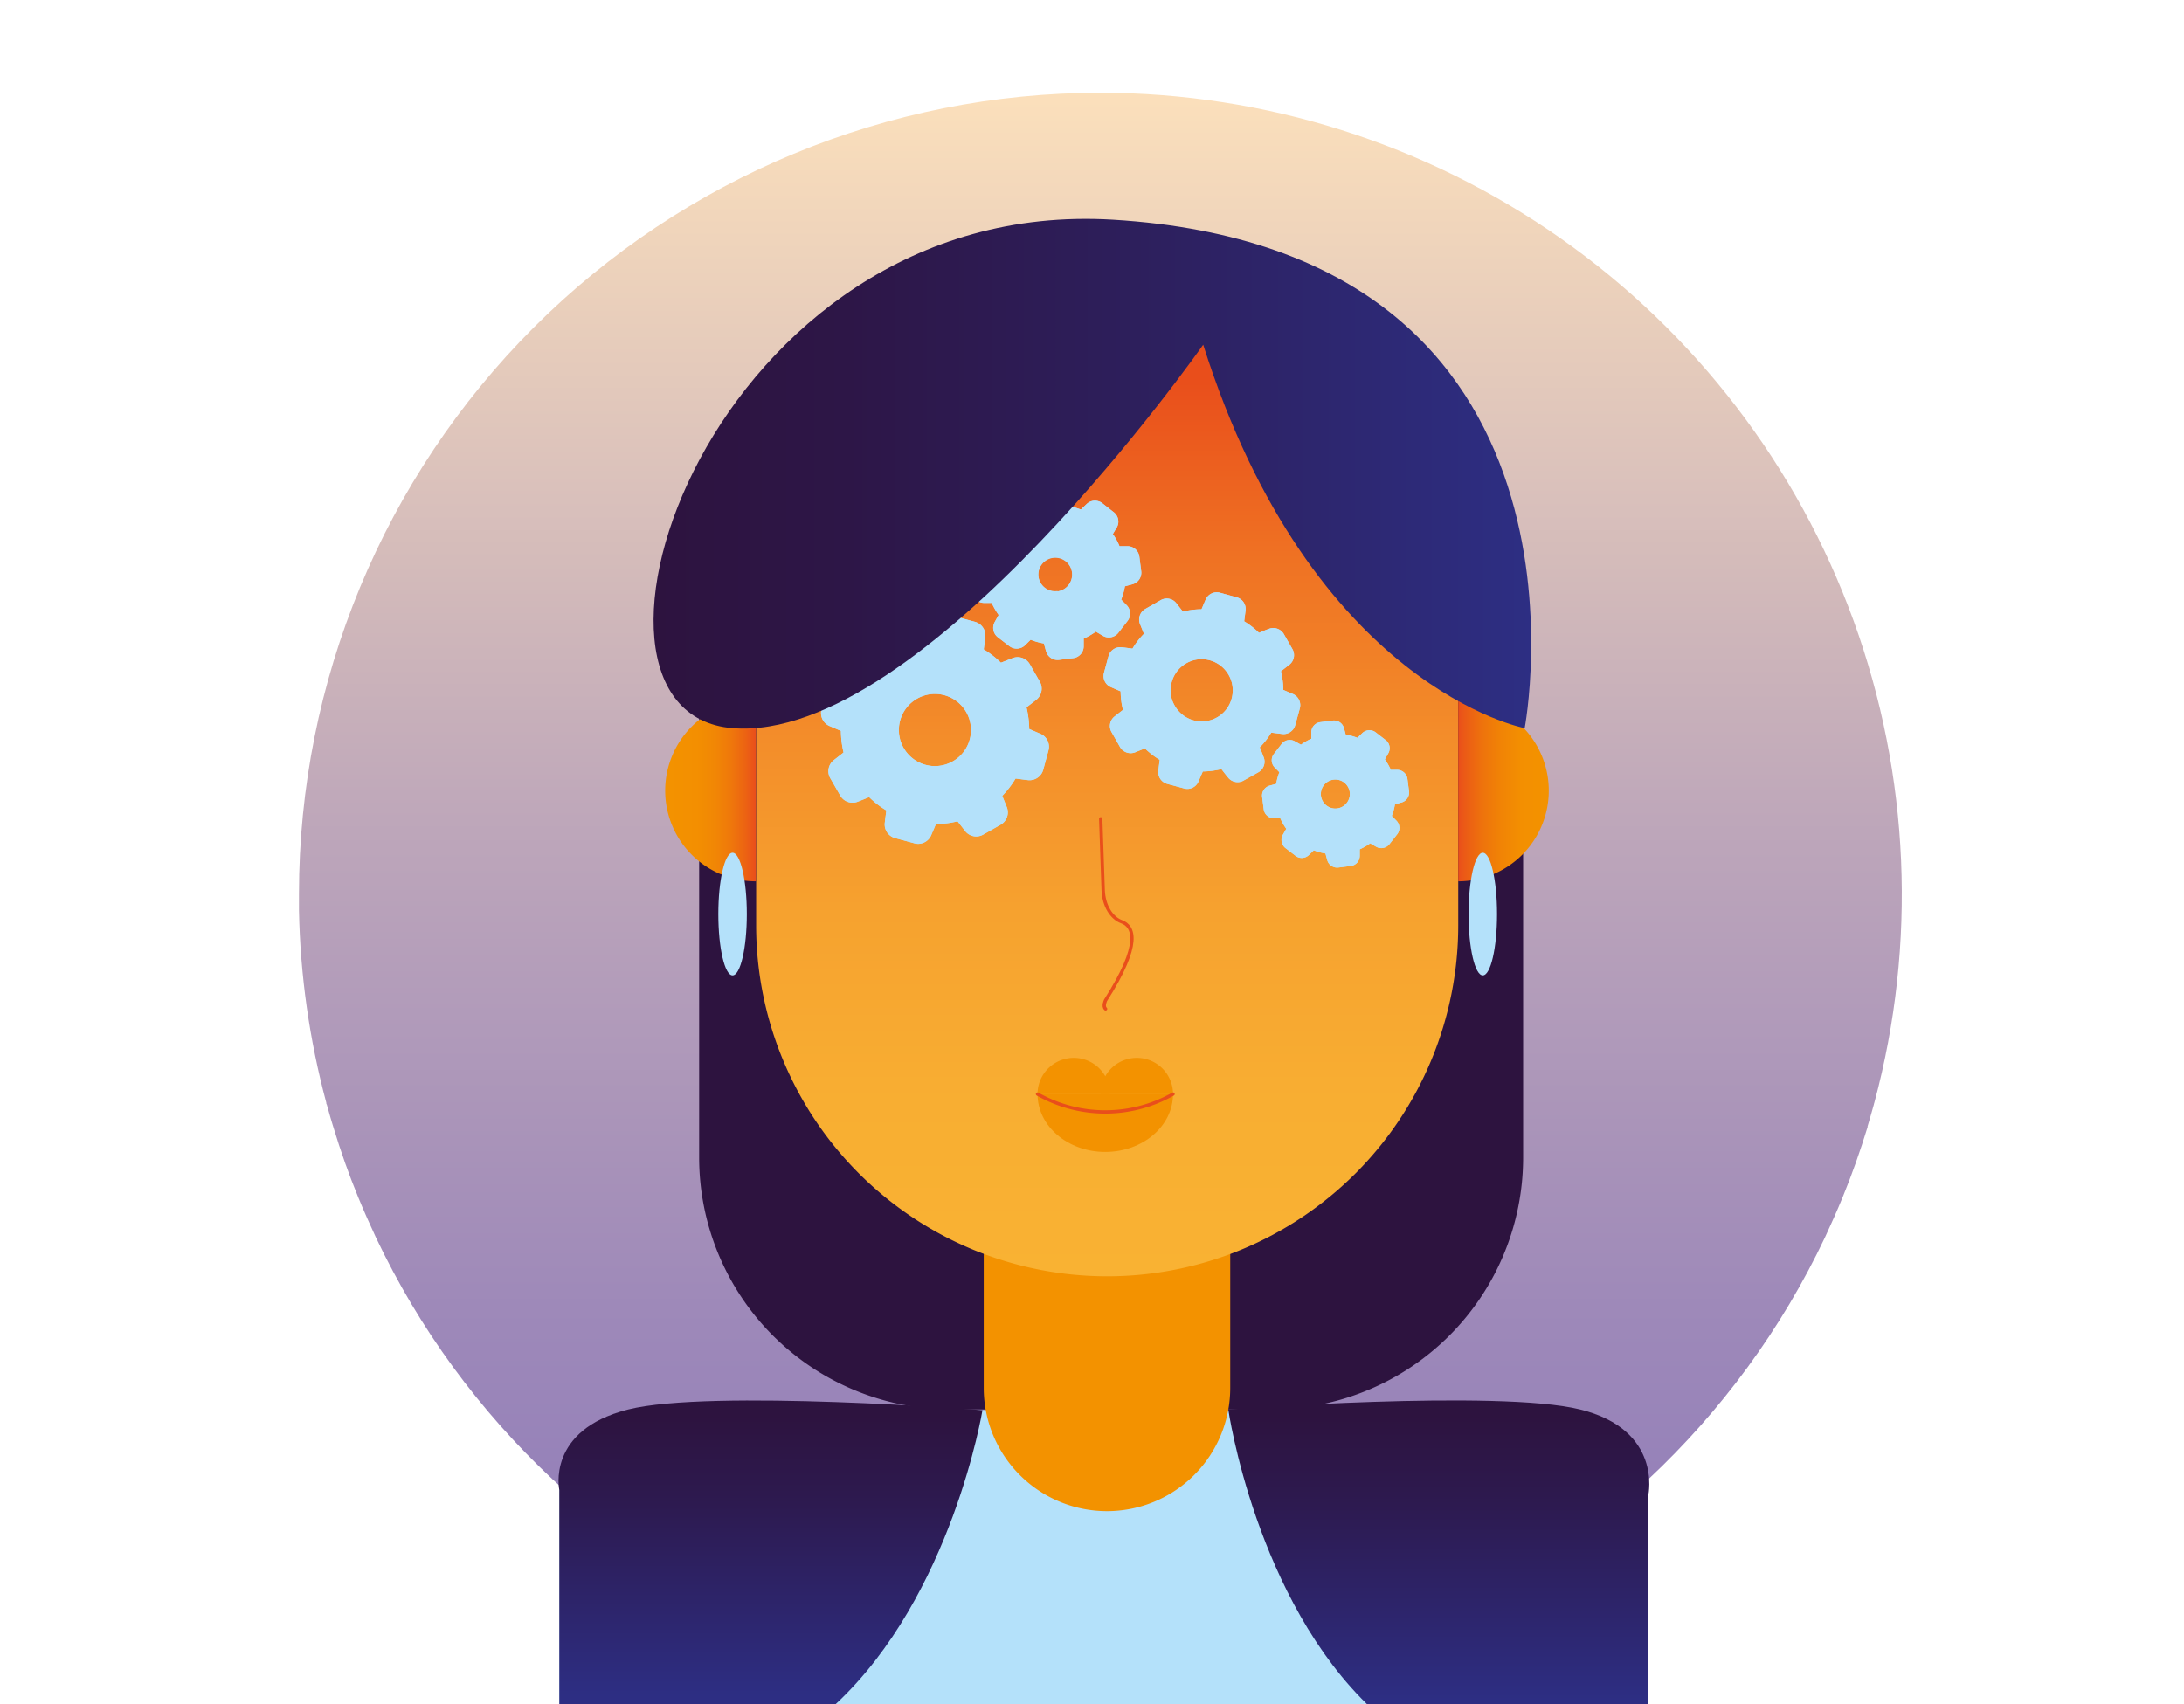 <svg id="Cognitie" xmlns="http://www.w3.org/2000/svg" xmlns:xlink="http://www.w3.org/1999/xlink" viewBox="0 0 328 256"><defs><style>.cls-1,.cls-13{fill:none;}.cls-2{clip-path:url(#clip-path);}.cls-3{clip-path:url(#clip-path-2);}.cls-4{fill:url(#Naamloos_verloop_2);}.cls-5{fill:#b4e1fa;}.cls-6{fill:#2d133f;}.cls-12,.cls-7{fill:#f39200;}.cls-8{fill:url(#Naamloos_verloop_88);}.cls-9{fill:url(#Naamloos_verloop_100);}.cls-10{fill:url(#Naamloos_verloop_97);}.cls-11{fill:url(#Naamloos_verloop_42);}.cls-12,.cls-13{stroke:#e94e1b;stroke-linecap:round;stroke-linejoin:round;stroke-width:0.5px;}.cls-14{fill:url(#Naamloos_verloop_113);}.cls-15{fill:url(#Naamloos_verloop_113-2);}</style><clipPath id="clip-path"><rect class="cls-1" x="44.9" y="13.93" width="240.76" height="240.76"/></clipPath><clipPath id="clip-path-2"><path class="cls-1" d="M165.29,13.93A120.39,120.39,0,0,0,44.9,134.31q0,1.23,0,2.46A120.44,120.44,0,0,0,49,165.63c0,.1,0,.2.08.3.06.25.14.5.21.74.21.78.44,1.56.68,2.34l.09.29c1.08,3.58,2.32,7.1,3.73,10.53.82,2,1.71,4,2.64,6a120.42,120.42,0,0,0,217.67,0c.93-2,1.82-4,2.64-6,1.41-3.43,2.66-7,3.74-10.53l0-.11c.25-.84.5-1.68.73-2.52.08-.24.15-.49.21-.74,0-.1.06-.2.08-.3A120.46,120.46,0,0,0,165.29,13.93Z"/></clipPath><linearGradient id="Naamloos_verloop_2" x1="-0.63" y1="0.09" x2="-0.03" y2="0.09" gradientTransform="matrix(0, -401.33, -401.33, 0, 200.67, 0)" gradientUnits="userSpaceOnUse"><stop offset="0" stop-color="#927eb9"/><stop offset="0.08" stop-color="#927eb9"/><stop offset="0.24" stop-color="#9e89b9"/><stop offset="0.53" stop-color="#bda6ba"/><stop offset="0.9" stop-color="#f0d5bb"/><stop offset="1" stop-color="#fee2bb"/></linearGradient><linearGradient id="Naamloos_verloop_88" x1="166.25" y1="191.67" x2="166.25" y2="36.6" gradientUnits="userSpaceOnUse"><stop offset="0" stop-color="#f9b233"/><stop offset="0.17" stop-color="#f8ae32"/><stop offset="0.35" stop-color="#f6a22f"/><stop offset="0.52" stop-color="#f38d2a"/><stop offset="0.7" stop-color="#ef7123"/><stop offset="0.87" stop-color="#e94e1b"/></linearGradient><linearGradient id="Naamloos_verloop_100" x1="232.6" y1="118.77" x2="218.97" y2="118.77" gradientUnits="userSpaceOnUse"><stop offset="0.04" stop-color="#f39200"/><stop offset="0.31" stop-color="#f38f01"/><stop offset="0.52" stop-color="#f18405"/><stop offset="0.73" stop-color="#ee730c"/><stop offset="0.92" stop-color="#eb5b16"/><stop offset="1" stop-color="#e94e1b"/></linearGradient><linearGradient id="Naamloos_verloop_97" x1="99.9" y1="118.77" x2="113.53" y2="118.77" gradientUnits="userSpaceOnUse"><stop offset="0.04" stop-color="#f39200"/><stop offset="0.35" stop-color="#f38f01"/><stop offset="0.56" stop-color="#f18605"/><stop offset="0.73" stop-color="#ef770b"/><stop offset="0.89" stop-color="#ec6213"/><stop offset="1" stop-color="#e94e1b"/></linearGradient><linearGradient id="Naamloos_verloop_42" x1="107.52" y1="71.16" x2="239.38" y2="71.16" gradientTransform="matrix(-1, 0, 0, 1, 337.5, 0)" gradientUnits="userSpaceOnUse"><stop offset="0" stop-color="#2d2e83"/><stop offset="0.04" stop-color="#2d2d80"/><stop offset="0.45" stop-color="#2d1f5c"/><stop offset="0.78" stop-color="#2d1647"/><stop offset="1" stop-color="#2d133f"/></linearGradient><linearGradient id="Naamloos_verloop_113" x1="115.72" y1="256" x2="115.72" y2="210.39" gradientUnits="userSpaceOnUse"><stop offset="0.03" stop-color="#2d2e83"/><stop offset="0.09" stop-color="#2d2c7e"/><stop offset="0.66" stop-color="#2d1a50"/><stop offset="0.95" stop-color="#2d133f"/></linearGradient><linearGradient id="Naamloos_verloop_113-2" x1="213.35" y1="256.69" x2="213.35" y2="210.37" gradientTransform="matrix(-1, 0, 0, 1, 429.43, 0)" xlink:href="#Naamloos_verloop_113"/></defs><title>Cognitietest_female</title><g id="Illustratie_1" data-name="Illustratie 1"><g class="cls-2"><g class="cls-3"><rect class="cls-4" x="44.9" y="13.93" width="240.76" height="240.76"/></g></g></g><path class="cls-5" d="M247.56,223.83V256H84V223.83a11.93,11.93,0,0,1,11.78-12h140A11.93,11.93,0,0,1,247.56,223.83Z"/><path class="cls-6" d="M157.5,35.5h17.13a54.12,54.12,0,0,1,54.12,54.12v84.25a37.85,37.85,0,0,1-37.85,37.85H142.85A37.85,37.85,0,0,1,105,173.88V88A52.5,52.5,0,0,1,157.5,35.5Z"/><path class="cls-7" d="M154.71,178.33h24.17a5.88,5.88,0,0,1,5.88,5.88v24.28A18.51,18.51,0,0,1,166.25,227h0a18.51,18.51,0,0,1-18.51-18.51V185.3a7,7,0,0,1,7-7Z"/><path class="cls-8" d="M219,89.32V139a52.72,52.72,0,0,1-105.44,0V89.32a52.72,52.72,0,0,1,105.44,0Z"/><path class="cls-9" d="M232.6,118.77A13.62,13.62,0,0,1,219,132.39V105.14A13.63,13.63,0,0,1,232.6,118.77Z"/><path class="cls-10" d="M99.9,118.77a13.62,13.62,0,0,0,13.63,13.62V105.14A13.63,13.63,0,0,0,99.9,118.77Z"/><path class="cls-5" d="M156.29,110.25l-1.72-.74a14.92,14.92,0,0,0-.41-3.26c.49-.37,1-.76,1.48-1.14a2.13,2.13,0,0,0,.52-2.71l-1.5-2.62a2.11,2.11,0,0,0-2.59-.92l-1.75.69a14.41,14.41,0,0,0-2.58-2c.08-.62.16-1.25.24-1.85a2.14,2.14,0,0,0-1.55-2.29l-2.92-.79A2.13,2.13,0,0,0,141,93.79c-.24.56-.49,1.14-.73,1.72a13.73,13.73,0,0,0-3.25.42l-1.15-1.49a2.11,2.11,0,0,0-2.7-.52l-2.62,1.5a2.1,2.1,0,0,0-.92,2.59c.21.57.44,1.16.69,1.74a14.38,14.38,0,0,0-2,2.59c-.63-.09-1.25-.16-1.86-.23a2.11,2.11,0,0,0-2.28,1.54l-.8,2.91a2.12,2.12,0,0,0,1.18,2.49l1.73.74a14.75,14.75,0,0,0,.4,3.25l-1.47,1.15a2.1,2.1,0,0,0-.53,2.7l1.51,2.63a2.12,2.12,0,0,0,2.58.92c.58-.22,1.16-.46,1.75-.7a13.18,13.18,0,0,0,2.59,2c-.09.63-.17,1.26-.24,1.87a2.12,2.12,0,0,0,1.54,2.28l2.92.79a2,2,0,0,0,.81.06,2.14,2.14,0,0,0,1.68-1.24l.74-1.72a13.57,13.57,0,0,0,3.24-.41l1.16,1.49a2.11,2.11,0,0,0,2.69.51l2.63-1.49a2.14,2.14,0,0,0,.93-2.6c-.23-.56-.46-1.15-.7-1.73a14,14,0,0,0,2-2.6l1.87.24a2.14,2.14,0,0,0,2.28-1.54l.79-2.92A2.11,2.11,0,0,0,156.29,110.25Zm-13.17,4.11a5.42,5.42,0,0,1-7.4-2,5.42,5.42,0,1,1,7.4,2Z"/><path class="cls-5" d="M169.33,82.05l-1.2,0a9.23,9.23,0,0,0-1-1.83c.21-.35.41-.7.6-1a1.78,1.78,0,0,0-.47-2.28l-1.73-1.36a1.8,1.8,0,0,0-2.33.13l-.87.83a10.67,10.67,0,0,0-2-.55c-.1-.39-.21-.78-.31-1.16A1.81,1.81,0,0,0,158,73.48l-2.18.28a1.8,1.8,0,0,0-1.55,1.73c0,.39,0,.8,0,1.2a10.8,10.8,0,0,0-1.84,1c-.34-.2-.69-.41-1-.6a1.79,1.79,0,0,0-2.28.47l-1.35,1.74a1.79,1.79,0,0,0,.12,2.32c.27.29.55.58.84.86a10.27,10.27,0,0,0-.56,2l-1.16.32a1.8,1.8,0,0,0-1.29,1.94L146,89a1.8,1.8,0,0,0,1.73,1.56l1.2,0a11.32,11.32,0,0,0,1.05,1.82l-.59,1.06a1.79,1.79,0,0,0,.46,2.28l1.74,1.34a1.8,1.8,0,0,0,2.33-.11l.86-.85a9.55,9.55,0,0,0,2,.56c.1.39.21.78.32,1.16A1.8,1.8,0,0,0,159,99.13l2.18-.27a1.79,1.79,0,0,0,1.57-1.73c0-.4,0-.8,0-1.2a10.34,10.34,0,0,0,1.83-1.05l1,.6A1.81,1.81,0,0,0,168,95l1.34-1.73a1.8,1.8,0,0,0-.11-2.33l-.85-.87a9.72,9.72,0,0,0,.56-2l1.16-.31a1.8,1.8,0,0,0,1.29-1.95l-.28-2.18A1.79,1.79,0,0,0,169.33,82.05ZM161,86a2.54,2.54,0,1,1-2.84-2.19A2.54,2.54,0,0,1,161,86Z"/><path class="cls-5" d="M156.29,110.25l-1.72-.74a14.92,14.92,0,0,0-.41-3.26c.49-.37,1-.76,1.48-1.14a2.13,2.13,0,0,0,.52-2.71l-1.5-2.62a2.11,2.11,0,0,0-2.59-.92l-1.75.69a14.41,14.41,0,0,0-2.58-2c.08-.62.16-1.25.24-1.85a2.14,2.14,0,0,0-1.55-2.29l-2.92-.79A2.13,2.13,0,0,0,141,93.79c-.24.56-.49,1.14-.73,1.72a13.73,13.73,0,0,0-3.25.42l-1.15-1.49a2.11,2.11,0,0,0-2.7-.52l-2.62,1.5a2.1,2.1,0,0,0-.92,2.59c.21.57.44,1.16.69,1.74a14.38,14.38,0,0,0-2,2.59c-.63-.09-1.25-.16-1.86-.23a2.11,2.11,0,0,0-2.28,1.54l-.8,2.91a2.12,2.12,0,0,0,1.18,2.49l1.73.74a14.75,14.75,0,0,0,.4,3.25l-1.47,1.15a2.1,2.1,0,0,0-.53,2.7l1.51,2.63a2.12,2.12,0,0,0,2.58.92c.58-.22,1.16-.46,1.75-.7a13.18,13.18,0,0,0,2.59,2c-.09.63-.17,1.26-.24,1.87a2.12,2.12,0,0,0,1.54,2.28l2.92.79a2,2,0,0,0,.81.06,2.14,2.14,0,0,0,1.68-1.24l.74-1.72a13.57,13.57,0,0,0,3.24-.41l1.16,1.49a2.11,2.11,0,0,0,2.69.51l2.63-1.49a2.14,2.14,0,0,0,.93-2.6c-.23-.56-.46-1.15-.7-1.73a14,14,0,0,0,2-2.6l1.87.24a2.14,2.14,0,0,0,2.28-1.54l.79-2.92A2.11,2.11,0,0,0,156.29,110.25Zm-1.76,4.69-1.78-.23a2.09,2.09,0,0,0-2.1,1,11.74,11.74,0,0,1-1.79,2.3,2.11,2.11,0,0,0-.45,2.29c.22.57.46,1.12.67,1.67l-2.42,1.38-1.1-1.42a2.12,2.12,0,0,0-2.2-.78,11.68,11.68,0,0,1-2.89.37,2.12,2.12,0,0,0-1.94,1.29c-.23.57-.47,1.12-.71,1.67l-2.68-.74c.08-.59.15-1.19.24-1.79a2.13,2.13,0,0,0-1-2.1,11.41,11.41,0,0,1-2.3-1.78,2.09,2.09,0,0,0-2.29-.45l-1.67.66-1.38-2.42,1.42-1.09a2.08,2.08,0,0,0,.77-2.2,11.73,11.73,0,0,1-.36-2.89,2.12,2.12,0,0,0-1.3-2c-.55-.23-1.11-.46-1.65-.7l.73-2.69c.58.08,1.19.15,1.78.24a2.13,2.13,0,0,0,2.11-1,12.47,12.47,0,0,1,1.78-2.31,2.09,2.09,0,0,0,.45-2.29c-.22-.56-.44-1.11-.67-1.67l2.42-1.38,1.1,1.43a2.1,2.1,0,0,0,2.2.77,11.68,11.68,0,0,1,2.89-.37,2.09,2.09,0,0,0,1.94-1.3c.23-.55.48-1.1.71-1.65l2.68.73c-.06.59-.15,1.19-.23,1.78a2.09,2.09,0,0,0,1,2.11,11.81,11.81,0,0,1,2.31,1.79,2.11,2.11,0,0,0,2.29.45l1.66-.67,1.38,2.41c-.46.37-.94.74-1.42,1.1a2.1,2.1,0,0,0-.77,2.21,11.71,11.71,0,0,1,.36,2.88,2.1,2.1,0,0,0,1.3,2l1.65.7Z"/><path class="cls-5" d="M147.1,105.84a7.68,7.68,0,1,0-8.69,11.21,7.57,7.57,0,0,0,3,.22,7.49,7.49,0,0,0,2.83-1A7.67,7.67,0,0,0,147.1,105.84Zm-4,8.52a5.42,5.42,0,0,1-7.4-2,5.42,5.42,0,1,1,7.4,2Z"/><path class="cls-5" d="M169.33,82.05l-1.2,0a9.23,9.23,0,0,0-1-1.83c.21-.35.41-.7.6-1a1.78,1.78,0,0,0-.47-2.28l-1.73-1.36a1.8,1.8,0,0,0-2.33.13l-.87.83a10.67,10.67,0,0,0-2-.55c-.1-.39-.21-.78-.31-1.16A1.81,1.81,0,0,0,158,73.48l-2.18.28a1.8,1.8,0,0,0-1.55,1.73c0,.39,0,.8,0,1.2a10.8,10.8,0,0,0-1.84,1c-.34-.2-.69-.41-1-.6a1.79,1.79,0,0,0-2.28.47l-1.35,1.74a1.79,1.79,0,0,0,.12,2.32c.27.29.55.58.84.86a10.27,10.27,0,0,0-.56,2l-1.16.32a1.8,1.8,0,0,0-1.29,1.94L146,89a1.8,1.8,0,0,0,1.73,1.56l1.2,0a11.32,11.32,0,0,0,1.05,1.82l-.59,1.06a1.79,1.79,0,0,0,.46,2.28l1.74,1.34a1.8,1.8,0,0,0,2.33-.11l.86-.85a9.55,9.55,0,0,0,2,.56c.1.39.21.78.32,1.16A1.8,1.8,0,0,0,159,99.13l2.18-.27a1.79,1.79,0,0,0,1.57-1.73c0-.4,0-.8,0-1.2a10.34,10.34,0,0,0,1.83-1.05l1,.6A1.81,1.81,0,0,0,168,95l1.34-1.73a1.8,1.8,0,0,0-.11-2.33l-.85-.87a9.72,9.72,0,0,0,.56-2l1.16-.31a1.8,1.8,0,0,0,1.29-1.95l-.28-2.18A1.79,1.79,0,0,0,169.33,82.05Zm-.15,3.71c-.34.09-.69.19-1.06.27a1.79,1.79,0,0,0-1.31,1.48,8.15,8.15,0,0,1-.54,2,1.78,1.78,0,0,0,.39,1.93c.25.25.51.51.75.77l-1,1.26-.93-.54a1.77,1.77,0,0,0-2,.11,8.56,8.56,0,0,1-1.79,1,1.81,1.81,0,0,0-1.1,1.65c0,.36,0,.73,0,1.08l-1.57.2c-.1-.34-.19-.69-.29-1a1.8,1.8,0,0,0-1.46-1.33,8.13,8.13,0,0,1-2-.53,1.75,1.75,0,0,0-1.93.39l-.78.75-1.26-1c.18-.32.37-.63.55-.94a1.79,1.79,0,0,0-.11-2,8.29,8.29,0,0,1-1-1.78,1.81,1.81,0,0,0-1.64-1.11c-.37,0-.73,0-1.09,0l-.2-1.58,1.05-.28a1.78,1.78,0,0,0,1.31-1.47,8.57,8.57,0,0,1,.55-2,1.79,1.79,0,0,0-.39-1.94l-.76-.78,1-1.25.94.54a1.8,1.8,0,0,0,2-.1,7.93,7.93,0,0,1,1.78-1,1.77,1.77,0,0,0,1.09-1.64c0-.36,0-.73,0-1.09l1.56-.2c.11.35.2.7.29,1.06A1.79,1.79,0,0,0,159.72,78a8.68,8.68,0,0,1,2,.54,1.77,1.77,0,0,0,1.93-.38l.78-.77,1.25,1c-.17.32-.35.63-.54.95a1.79,1.79,0,0,0,.11,2,8.36,8.36,0,0,1,1,1.79,1.77,1.77,0,0,0,1.64,1.09H169Z"/><path class="cls-5" d="M157.94,81.78a4.56,4.56,0,1,0,5.09,4A4.57,4.57,0,0,0,157.94,81.78Zm.89,7A2.54,2.54,0,1,1,161,86,2.55,2.55,0,0,1,158.83,88.83Z"/><path class="cls-5" d="M180,117.36c.22-.49.43-1,.64-1.47a12.64,12.64,0,0,0,2.8-.36c.32.43.66.86,1,1.27a1.82,1.82,0,0,0,2.33.45L189,116a1.82,1.82,0,0,0,.79-2.23c-.19-.49-.38-1-.6-1.5a11.62,11.62,0,0,0,1.73-2.22l1.6.2a1.81,1.81,0,0,0,2-1.33l.69-2.51a1.83,1.83,0,0,0-1-2.14l-1.48-.63a12,12,0,0,0-.36-2.8l1.28-1a1.82,1.82,0,0,0,.45-2.33l-1.29-2.26a1.83,1.83,0,0,0-2.23-.79c-.49.18-1,.39-1.5.6a12.1,12.1,0,0,0-2.23-1.73c.08-.54.14-1.08.21-1.6a1.82,1.82,0,0,0-1.33-2l-2.5-.69a1.83,1.83,0,0,0-2.15,1c-.21.49-.43,1-.63,1.48a12.48,12.48,0,0,0-2.8.35l-1-1.27a1.81,1.81,0,0,0-2.32-.45L172,91.48a1.83,1.83,0,0,0-.8,2.23l.6,1.5a11.64,11.64,0,0,0-1.72,2.23c-.54-.08-1.07-.15-1.6-.2a1.83,1.83,0,0,0-2,1.32l-.68,2.51a1.85,1.85,0,0,0-.05.7,1.82,1.82,0,0,0,1.07,1.44l1.48.64a11.91,11.91,0,0,0,.35,2.79l-1.28,1a1.83,1.83,0,0,0-.44,2.32l1.28,2.26a1.85,1.85,0,0,0,2.24.8l1.49-.6a12.76,12.76,0,0,0,2.23,1.72c-.07.54-.14,1.08-.2,1.61a1.83,1.83,0,0,0,1.32,2l2.52.68A1.8,1.8,0,0,0,180,117.36ZM176.42,106a4.52,4.52,0,0,1-.45-3.54,4.66,4.66,0,0,1,8.55-1.08,4.44,4.44,0,0,1,.58,1.72,4.66,4.66,0,0,1-8.68,2.9Z"/><path class="cls-5" d="M204.21,128.58c0-.34,0-.68,0-1a8.41,8.41,0,0,0,1.57-.9l.9.52a1.55,1.55,0,0,0,2-.41l1.17-1.49a1.56,1.56,0,0,0-.11-2l-.72-.74a8.71,8.71,0,0,0,.48-1.75l1-.27a1.55,1.55,0,0,0,1.11-1.67l-.24-1.88a1.56,1.56,0,0,0-1.49-1.34h-1a9.09,9.09,0,0,0-.9-1.58c.17-.3.35-.6.51-.9a1.54,1.54,0,0,0-.39-2l-1.5-1.16a1.54,1.54,0,0,0-2,.11l-.74.71a9.53,9.53,0,0,0-1.76-.48c-.08-.33-.18-.67-.27-1a1.55,1.55,0,0,0-1.67-1.11l-1.87.24a1.54,1.54,0,0,0-1.35,1.49c0,.34,0,.68,0,1a8.65,8.65,0,0,0-1.56.9l-.91-.51a1.55,1.55,0,0,0-2,.4l-1.16,1.5a1.55,1.55,0,0,0,.1,2l.73.74a8.71,8.71,0,0,0-.48,1.75l-1,.27a1.56,1.56,0,0,0-1.11,1.67l.24,1.88a1.56,1.56,0,0,0,1.49,1.35h1a8,8,0,0,0,.9,1.58c-.18.3-.35.61-.52.9a1.56,1.56,0,0,0,.4,2l1.5,1.15a1.53,1.53,0,0,0,2-.1c.25-.24.5-.47.75-.72a8.9,8.9,0,0,0,1.75.48c.09.33.18.67.27,1a1.55,1.55,0,0,0,1.68,1.11l1.87-.24A1.54,1.54,0,0,0,204.21,128.58Zm-3.38-7.14a2.18,2.18,0,1,1,1.88-2.44A2.19,2.19,0,0,1,200.83,121.44Z"/><path class="cls-5" d="M180,117.36c.22-.49.43-1,.64-1.47a12.64,12.64,0,0,0,2.8-.36c.32.43.66.86,1,1.27a1.82,1.82,0,0,0,2.33.45L189,116a1.82,1.82,0,0,0,.79-2.23c-.19-.49-.38-1-.6-1.5a11.62,11.62,0,0,0,1.73-2.22l1.6.2a1.81,1.81,0,0,0,2-1.33l.69-2.51a1.83,1.83,0,0,0-1-2.14l-1.48-.63a12,12,0,0,0-.36-2.8l1.28-1a1.82,1.82,0,0,0,.45-2.33l-1.29-2.26a1.83,1.83,0,0,0-2.23-.79c-.49.18-1,.39-1.5.6a12.1,12.1,0,0,0-2.23-1.73c.08-.54.14-1.08.21-1.6a1.82,1.82,0,0,0-1.33-2l-2.5-.69a1.83,1.83,0,0,0-2.15,1c-.21.49-.43,1-.63,1.48a12.48,12.48,0,0,0-2.8.35l-1-1.27a1.81,1.81,0,0,0-2.32-.45L172,91.48a1.83,1.83,0,0,0-.8,2.23l.6,1.5a11.64,11.64,0,0,0-1.72,2.23c-.54-.08-1.07-.15-1.6-.2a1.83,1.83,0,0,0-2,1.32l-.68,2.51a1.85,1.85,0,0,0-.05.7,1.82,1.82,0,0,0,1.07,1.44l1.48.64a11.91,11.91,0,0,0,.35,2.79l-1.28,1a1.83,1.83,0,0,0-.44,2.32l1.28,2.26a1.85,1.85,0,0,0,2.24.8l1.49-.6a12.76,12.76,0,0,0,2.23,1.72c-.07.54-.14,1.08-.2,1.61a1.83,1.83,0,0,0,1.32,2l2.52.68A1.8,1.8,0,0,0,180,117.36Zm-4-1.51c.06-.5.12-1,.2-1.53a1.84,1.84,0,0,0-.88-1.81,10.53,10.53,0,0,1-2-1.54,1.78,1.78,0,0,0-2-.38l-1.44.57-1.19-2.08,1.22-.94a1.81,1.81,0,0,0,.67-1.9,10.34,10.34,0,0,1-.31-2.48,1.86,1.86,0,0,0-1.12-1.68c-.48-.19-1-.4-1.43-.6l.64-2.31,1.53.2a1.8,1.8,0,0,0,1.81-.87,10.21,10.21,0,0,1,1.54-2,1.85,1.85,0,0,0,.39-2c-.2-.47-.39-1-.58-1.43l2.08-1.18.95,1.22a1.76,1.76,0,0,0,1.88.66,10.07,10.07,0,0,1,2.5-.31,1.82,1.82,0,0,0,1.67-1.12c.2-.47.4-.95.61-1.42l2.31.63-.21,1.53a1.83,1.83,0,0,0,.87,1.82,9.52,9.52,0,0,1,2,1.53,1.79,1.79,0,0,0,2,.38l1.43-.57,1.19,2.08L191,99.3a1.84,1.84,0,0,0-.66,1.9,10.35,10.35,0,0,1,.32,2.48,1.81,1.81,0,0,0,1.11,1.68c.48.19.95.4,1.42.6l-.62,2.31c-.51,0-1-.13-1.54-.19a1.78,1.78,0,0,0-1.81.86,10.59,10.59,0,0,1-1.54,2,1.82,1.82,0,0,0-.39,2c.2.47.39,1,.58,1.43l-2.08,1.18c-.32-.39-.63-.8-.94-1.22a1.81,1.81,0,0,0-1.9-.66,9.91,9.91,0,0,1-2.48.31,1.8,1.8,0,0,0-1.67,1.12l-.61,1.42Z"/><path class="cls-5" d="M183.75,109.46a6.6,6.6,0,1,0-9.84-4.9,6.39,6.39,0,0,0,.83,2.43A6.61,6.61,0,0,0,183.75,109.46ZM176.42,106a4.52,4.52,0,0,1-.45-3.54,4.66,4.66,0,0,1,8.55-1.08,4.44,4.44,0,0,1,.58,1.72,4.66,4.66,0,0,1-8.68,2.9Z"/><path class="cls-5" d="M204.21,128.58c0-.34,0-.68,0-1a8.41,8.41,0,0,0,1.57-.9l.9.52a1.55,1.55,0,0,0,2-.41l1.17-1.49a1.56,1.56,0,0,0-.11-2l-.72-.74a8.71,8.71,0,0,0,.48-1.75l1-.27a1.55,1.55,0,0,0,1.11-1.67l-.24-1.88a1.56,1.56,0,0,0-1.49-1.34h-1a9.09,9.09,0,0,0-.9-1.58c.17-.3.35-.6.51-.9a1.54,1.54,0,0,0-.39-2l-1.5-1.16a1.54,1.54,0,0,0-2,.11l-.74.71a9.53,9.53,0,0,0-1.76-.48c-.08-.33-.18-.67-.27-1a1.55,1.55,0,0,0-1.67-1.11l-1.87.24a1.54,1.54,0,0,0-1.35,1.49c0,.34,0,.68,0,1a8.65,8.65,0,0,0-1.56.9l-.91-.51a1.55,1.55,0,0,0-2,.4l-1.16,1.5a1.55,1.55,0,0,0,.1,2l.73.74a8.71,8.71,0,0,0-.48,1.75l-1,.27a1.56,1.56,0,0,0-1.11,1.67l.24,1.88a1.56,1.56,0,0,0,1.49,1.35h1a8,8,0,0,0,.9,1.58c-.18.3-.35.61-.52.9a1.56,1.56,0,0,0,.4,2l1.5,1.15a1.53,1.53,0,0,0,2-.1c.25-.24.5-.47.75-.72a8.9,8.9,0,0,0,1.75.48c.09.33.18.67.27,1a1.55,1.55,0,0,0,1.68,1.11l1.87-.24A1.54,1.54,0,0,0,204.21,128.58Zm-3.19-.13c-.08-.29-.16-.59-.24-.91a1.55,1.55,0,0,0-1.27-1.13,6.8,6.8,0,0,1-1.7-.46,1.53,1.53,0,0,0-1.67.34l-.66.64-1.08-.83c.15-.27.3-.54.46-.8a1.54,1.54,0,0,0-.09-1.7,6.7,6.7,0,0,1-.87-1.54,1.55,1.55,0,0,0-1.42-.94c-.32,0-.63,0-.93,0l-.18-1.35.9-.24a1.52,1.52,0,0,0,1.14-1.26,7.21,7.21,0,0,1,.46-1.71,1.52,1.52,0,0,0-.33-1.67c-.22-.22-.44-.44-.65-.67l.83-1.07c.28.15.55.31.81.47a1.55,1.55,0,0,0,1.7-.1,7.5,7.5,0,0,1,1.53-.88,1.53,1.53,0,0,0,1-1.41v-.94l1.36-.17c.08.3.16.6.25.91a1.53,1.53,0,0,0,1.26,1.13,6.9,6.9,0,0,1,1.71.47,1.53,1.53,0,0,0,1.66-.34l.67-.65,1.08.83-.47.81a1.57,1.57,0,0,0,.09,1.7,6.74,6.74,0,0,1,.88,1.54,1.54,1.54,0,0,0,1.42.94h.93l.18,1.35-.91.24a1.52,1.52,0,0,0-1.13,1.27,6.9,6.9,0,0,1-.47,1.71,1.53,1.53,0,0,0,.33,1.66l.66.67-.84,1.07c-.27-.14-.54-.3-.81-.46a1.51,1.51,0,0,0-1.69.1,7.81,7.81,0,0,1-1.54.87,1.54,1.54,0,0,0-.94,1.41c0,.32,0,.64,0,.94Z"/><path class="cls-5" d="M204.44,118.78a3.92,3.92,0,1,0-3.4,4.39A3.93,3.93,0,0,0,204.44,118.78Zm-6.06.77a2.18,2.18,0,1,1,2.45,1.89A2.18,2.18,0,0,1,198.38,119.55Z"/><path class="cls-11" d="M180.7,51.78S138.8,111.7,110,109.38s-3.3-80,57.13-76.38c75.6,4.59,61.85,76.38,61.85,76.38S197,103.33,180.7,51.78Z"/><path class="cls-7" d="M166.7,164.35H155.82a5.44,5.44,0,0,1,10.88,0Z"/><path class="cls-7" d="M176.17,164.35H165.29a5.44,5.44,0,0,1,10.88,0Z"/><path class="cls-7" d="M155.82,164.35h20.35c0,4.81-4.56,8.69-10.18,8.69S155.82,169.16,155.82,164.35Z"/><path class="cls-12" d="M155.82,164.35a20.64,20.64,0,0,0,20.35,0"/><path class="cls-13" d="M165.31,123l.37,10.7c.08,2.33,1.23,4.19,2.77,4.76,1.82.68,3.07,3.23-2.41,11.8,0,0-.45.91,0,1.29"/><path class="cls-14" d="M147.55,211.83S143,239.67,125.49,256H84V223.83s-2-9,10.33-12.1S147.55,211.83,147.55,211.83Z"/><path class="cls-15" d="M184.47,211.73s4.12,28.63,21.6,45h41.49V224.52s2.11-9.73-10.23-12.79S184.47,211.73,184.47,211.73Z"/><ellipse class="cls-5" cx="110.02" cy="137.31" rx="2.14" ry="9.21"/><ellipse class="cls-5" cx="222.69" cy="137.31" rx="2.14" ry="9.21"/></svg>